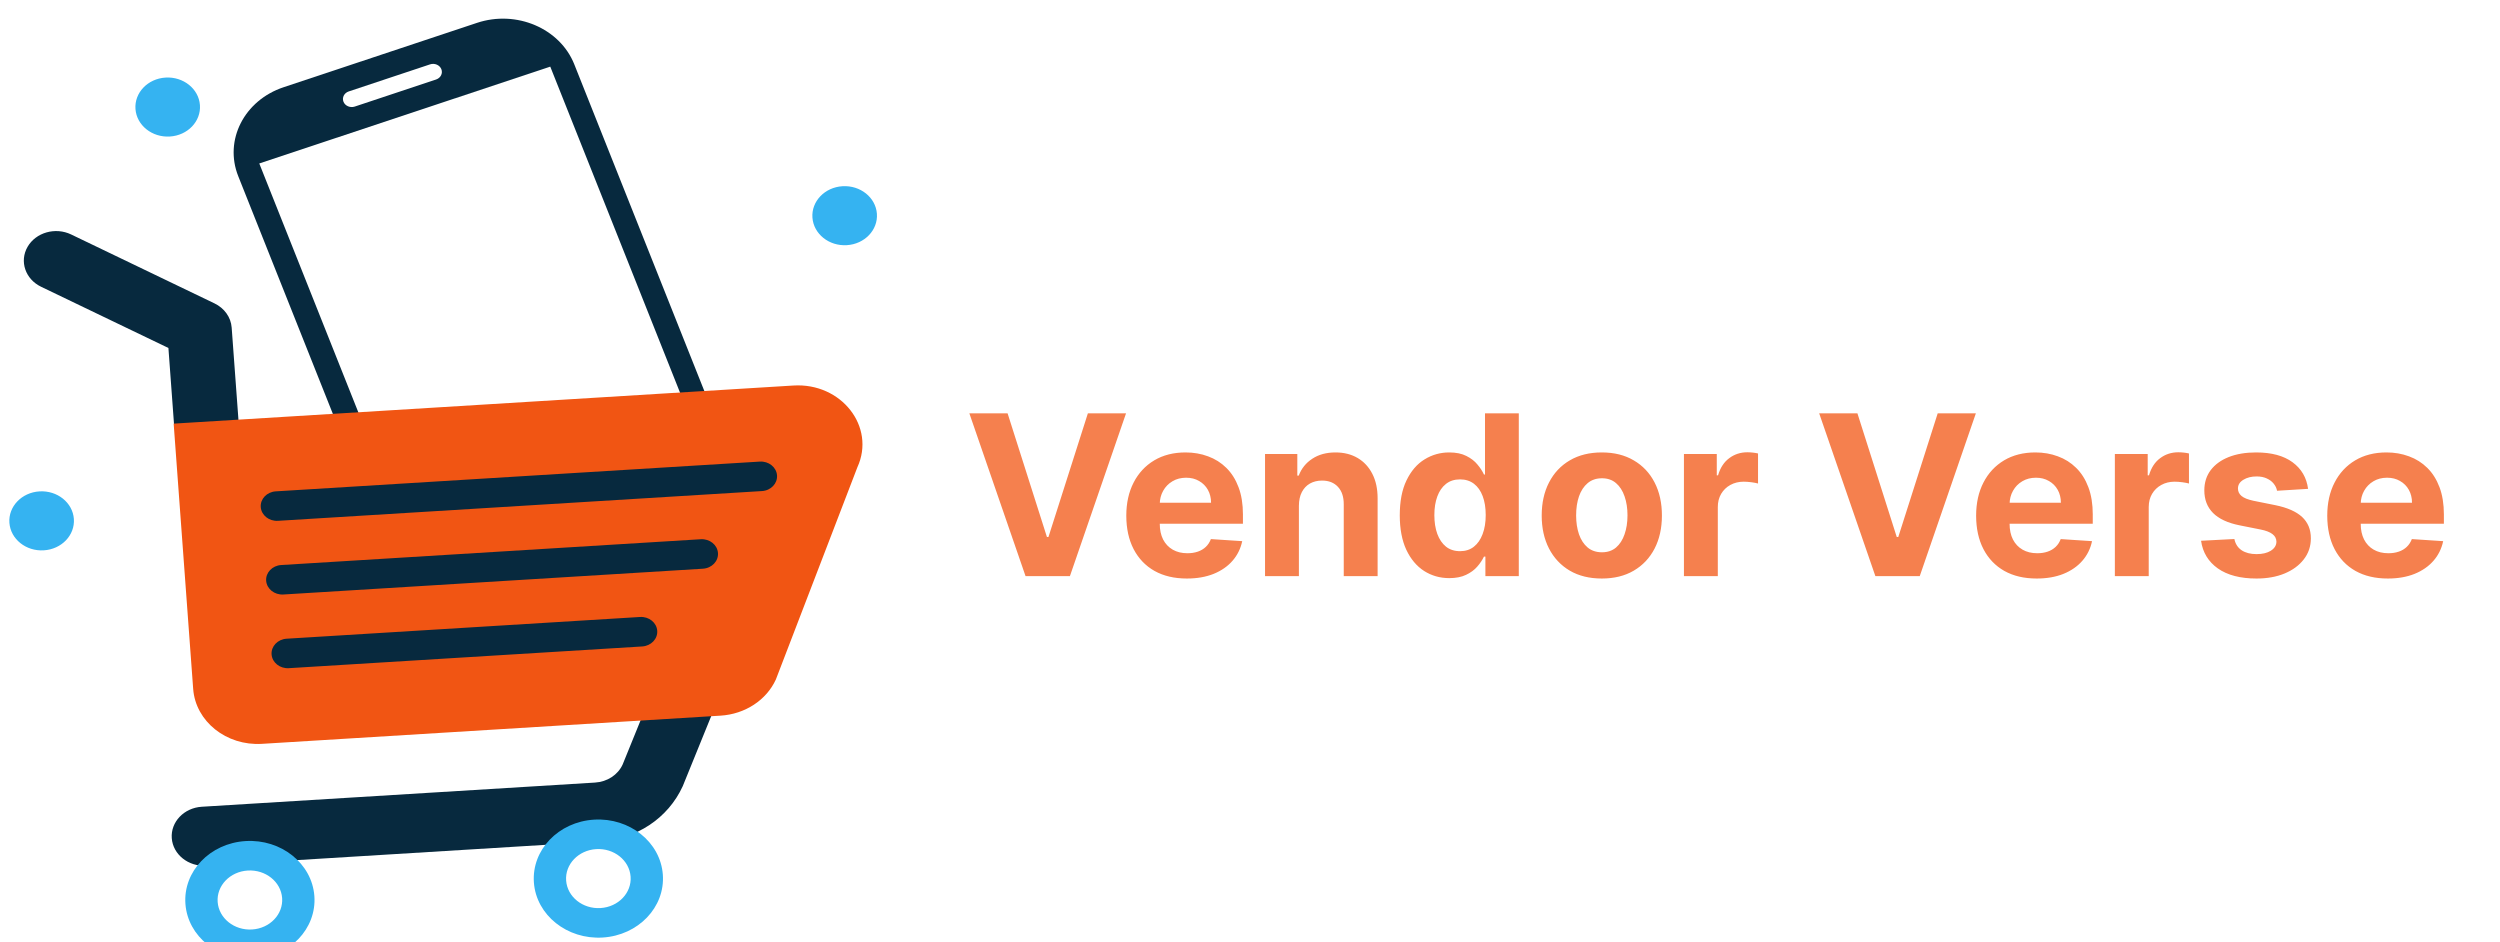 <svg width="536" height="202" viewBox="0 0 536 202" fill="none" xmlns="http://www.w3.org/2000/svg">
<g clip-path="url(#clip0_3_3)">
<g filter="url(#filter0_d_3_3)">
<path d="M150.196 121.293L108.73 135.093C100.284 137.903 90.947 133.922 87.873 126.201L51.078 33.771C48.005 26.049 52.359 17.512 60.804 14.701L102.27 0.901C110.715 -1.909 120.053 2.072 123.127 9.793L159.922 102.223C162.995 109.945 158.641 118.483 150.196 121.293Z" fill="#07293E"/>
<path d="M93.498 13.046L76.063 18.848C75.082 19.174 73.998 18.712 73.641 17.816C73.285 16.919 73.79 15.928 74.771 15.602L92.206 9.8C93.186 9.474 94.271 9.936 94.627 10.833C94.983 11.728 94.478 12.719 93.498 13.046Z" fill="white"/>
<path d="M117.977 10.286L55.588 31.047L93.387 126.006L155.776 105.245L117.977 10.286Z" fill="white"/>
<path d="M44.676 92.714C40.86 92.949 37.557 90.31 37.3 86.82L36.108 70.607L8.812 57.482C5.428 55.854 4.127 52.026 5.905 48.93C7.687 45.833 11.87 44.641 15.262 46.272L45.984 61.045C48.113 62.069 49.508 64.03 49.67 66.225L51.122 85.971C51.378 89.46 48.492 92.48 44.676 92.714Z" fill="#07293E"/>
<path d="M128.498 176.422L44.203 181.604C40.388 181.839 37.084 179.2 36.827 175.71C36.57 172.221 39.457 169.201 43.274 168.966L127.569 163.784C130.204 163.622 132.474 162.137 133.493 159.911L159.841 95.053C161.176 91.775 165.171 90.101 168.746 91.323C172.333 92.54 174.161 96.186 172.828 99.465L146.377 164.563C143.212 171.485 136.402 175.936 128.498 176.422Z" fill="#07293E"/>
<path d="M154.494 149.435L56.166 155.48C48.533 155.949 41.928 150.672 41.416 143.693L37.233 86.825L170.114 78.656C180.389 78.024 187.798 87.5 183.821 96.185L166.342 141.69C164.315 146.114 159.728 149.113 154.494 149.435Z" fill="#F15513"/>
<path d="M163.371 101.285L59.593 107.665C57.683 107.782 56.034 106.463 55.905 104.718C55.777 102.973 57.218 101.464 59.128 101.346L162.906 94.966C164.816 94.849 166.465 96.168 166.594 97.913C166.722 99.658 165.281 101.168 163.371 101.285Z" fill="#07293E"/>
<path d="M150.711 117.931L60.753 123.461C58.844 123.578 57.194 122.259 57.065 120.514C56.937 118.769 58.378 117.26 60.288 117.142L150.246 111.612C152.155 111.495 153.805 112.814 153.934 114.559C154.062 116.304 152.621 117.814 150.711 117.931Z" fill="#07293E"/>
<path d="M137.687 134.6L61.915 139.258C60.005 139.375 58.356 138.056 58.227 136.311C58.099 134.566 59.54 133.057 61.45 132.939L137.222 128.281C139.131 128.164 140.781 129.483 140.91 131.228C141.038 132.973 139.596 134.482 137.687 134.6Z" fill="#07293E"/>
<path d="M67.4 188.112C67.913 195.091 62.141 201.13 54.507 201.599C46.874 202.068 40.269 196.791 39.756 189.811C39.243 182.832 45.015 176.793 52.648 176.324C60.282 175.855 66.887 181.132 67.4 188.112Z" fill="#35B3F1"/>
<path d="M60.489 188.537C60.746 192.027 57.859 195.046 54.042 195.281C50.225 195.516 46.923 192.877 46.666 189.387C46.409 185.898 49.296 182.878 53.113 182.643C56.93 182.408 60.233 185.047 60.489 188.537Z" fill="white"/>
<path d="M142.112 183.519C142.625 190.498 136.853 196.537 129.219 197.006C121.586 197.475 114.981 192.198 114.468 185.219C113.955 178.24 119.727 172.201 127.36 171.732C134.994 171.262 141.598 176.539 142.112 183.519Z" fill="#35B3F1"/>
<path d="M135.201 183.944C135.458 187.434 132.571 190.453 128.754 190.687C124.937 190.922 121.635 188.283 121.38 184.793C121.122 181.304 124.009 178.284 127.826 178.049C131.642 177.815 134.944 180.454 135.201 183.944Z" fill="white"/>
<path d="M15.837 107.248C16.094 110.738 13.208 113.757 9.391 113.991C5.574 114.226 2.272 111.587 2.016 108.097C1.759 104.608 4.645 101.588 8.462 101.353C12.278 101.119 15.58 103.758 15.837 107.248Z" fill="#35B3F1"/>
<path d="M188.007 41.821C188.264 45.311 185.378 48.33 181.561 48.564C177.744 48.799 174.442 46.16 174.186 42.67C173.929 39.181 176.815 36.161 180.632 35.926C184.449 35.692 187.751 38.331 188.007 41.821Z" fill="#35B3F1"/>
<path d="M42.866 18.527C43.123 22.017 40.236 25.036 36.419 25.27C32.602 25.505 29.3 22.866 29.045 19.376C28.788 15.887 31.674 12.867 35.491 12.632C39.307 12.399 42.609 15.038 42.866 18.527Z" fill="#35B3F1"/>
</g>
<g filter="url(#filter1_b_3_3)">
<path d="M216.026 88.615L224.463 115.138H224.787L233.242 88.615H241.424L229.389 123.524H219.878L207.827 88.615H216.026ZM254.468 124.036C251.774 124.036 249.456 123.49 247.513 122.399C245.581 121.297 244.093 119.74 243.047 117.729C242.002 115.706 241.479 113.314 241.479 110.553C241.479 107.86 242.002 105.496 243.047 103.462C244.093 101.428 245.564 99.843 247.462 98.706C249.371 97.57 251.61 97.002 254.178 97.002C255.905 97.002 257.513 97.28 259.002 97.837C260.502 98.382 261.809 99.206 262.922 100.308C264.047 101.411 264.922 102.797 265.547 104.468C266.172 106.127 266.485 108.07 266.485 110.297V112.291H244.377V107.791H259.649C259.649 106.746 259.422 105.82 258.968 105.013C258.513 104.206 257.882 103.575 257.076 103.121C256.28 102.655 255.354 102.422 254.297 102.422C253.195 102.422 252.218 102.678 251.365 103.189C250.524 103.689 249.865 104.365 249.388 105.218C248.911 106.058 248.666 106.996 248.655 108.03V112.308C248.655 113.604 248.894 114.723 249.371 115.666C249.86 116.61 250.547 117.337 251.434 117.848C252.32 118.36 253.371 118.615 254.587 118.615C255.394 118.615 256.132 118.502 256.803 118.274C257.473 118.047 258.047 117.706 258.524 117.252C259.002 116.797 259.365 116.24 259.615 115.581L266.331 116.024C265.99 117.638 265.291 119.047 264.235 120.252C263.189 121.445 261.837 122.377 260.178 123.047C258.53 123.706 256.627 124.036 254.468 124.036ZM278.485 108.388V123.524H271.223V97.343H278.144V101.962H278.451C279.03 100.439 280.002 99.234 281.365 98.348C282.729 97.451 284.382 97.002 286.326 97.002C288.144 97.002 289.729 97.399 291.081 98.195C292.434 98.99 293.485 100.127 294.235 101.604C294.985 103.07 295.36 104.82 295.36 106.854V123.524H288.098V108.149C288.11 106.547 287.701 105.297 286.871 104.399C286.041 103.49 284.899 103.036 283.445 103.036C282.468 103.036 281.604 103.246 280.854 103.666C280.115 104.087 279.536 104.7 279.115 105.507C278.706 106.303 278.496 107.263 278.485 108.388ZM310.73 123.95C308.742 123.95 306.941 123.439 305.327 122.416C303.725 121.382 302.452 119.865 301.509 117.865C300.577 115.854 300.111 113.388 300.111 110.468C300.111 107.468 300.594 104.973 301.56 102.985C302.526 100.985 303.81 99.49 305.412 98.502C307.026 97.502 308.793 97.002 310.713 97.002C312.179 97.002 313.401 97.252 314.378 97.752C315.367 98.24 316.162 98.854 316.764 99.593C317.378 100.32 317.844 101.036 318.162 101.74H318.384V88.615H325.628V123.524H318.469V119.331H318.162C317.821 120.058 317.338 120.78 316.713 121.496C316.1 122.2 315.299 122.786 314.31 123.252C313.333 123.718 312.139 123.95 310.73 123.95ZM313.032 118.172C314.202 118.172 315.191 117.854 315.997 117.218C316.816 116.57 317.441 115.666 317.872 114.507C318.316 113.348 318.537 111.99 318.537 110.433C318.537 108.877 318.321 107.524 317.889 106.377C317.458 105.229 316.833 104.343 316.014 103.718C315.196 103.093 314.202 102.78 313.032 102.78C311.838 102.78 310.833 103.104 310.014 103.752C309.196 104.399 308.577 105.297 308.157 106.445C307.736 107.593 307.526 108.922 307.526 110.433C307.526 111.956 307.736 113.303 308.157 114.473C308.588 115.632 309.208 116.541 310.014 117.2C310.833 117.848 311.838 118.172 313.032 118.172ZM343.428 124.036C340.78 124.036 338.49 123.473 336.559 122.348C334.638 121.212 333.155 119.632 332.11 117.61C331.064 115.575 330.541 113.218 330.541 110.536C330.541 107.831 331.064 105.468 332.11 103.445C333.155 101.411 334.638 99.831 336.559 98.706C338.49 97.57 340.78 97.002 343.428 97.002C346.076 97.002 348.36 97.57 350.28 98.706C352.212 99.831 353.701 101.411 354.746 103.445C355.791 105.468 356.314 107.831 356.314 110.536C356.314 113.218 355.791 115.575 354.746 117.61C353.701 119.632 352.212 121.212 350.28 122.348C348.36 123.473 346.076 124.036 343.428 124.036ZM343.462 118.411C344.666 118.411 345.672 118.07 346.479 117.388C347.286 116.695 347.894 115.752 348.303 114.558C348.723 113.365 348.934 112.007 348.934 110.485C348.934 108.962 348.723 107.604 348.303 106.411C347.894 105.218 347.286 104.274 346.479 103.581C345.672 102.888 344.666 102.541 343.462 102.541C342.246 102.541 341.223 102.888 340.394 103.581C339.576 104.274 338.956 105.218 338.536 106.411C338.127 107.604 337.922 108.962 337.922 110.485C337.922 112.007 338.127 113.365 338.536 114.558C338.956 115.752 339.576 116.695 340.394 117.388C341.223 118.07 342.246 118.411 343.462 118.411ZM361.036 123.524V97.343H368.076V101.911H368.348C368.826 100.286 369.627 99.058 370.752 98.229C371.877 97.388 373.172 96.968 374.638 96.968C375.002 96.968 375.394 96.99 375.814 97.036C376.235 97.081 376.604 97.144 376.922 97.223V103.666C376.581 103.564 376.11 103.473 375.507 103.394C374.905 103.314 374.354 103.274 373.854 103.274C372.786 103.274 371.831 103.507 370.99 103.973C370.161 104.428 369.502 105.064 369.013 105.882C368.536 106.7 368.297 107.644 368.297 108.712V123.524H361.036ZM398.229 88.615L406.666 115.138H406.99L415.445 88.615H423.627L411.593 123.524H402.081L390.03 88.615H398.229ZM436.671 124.036C433.978 124.036 431.659 123.49 429.716 122.399C427.784 121.297 426.296 119.74 425.25 117.729C424.205 115.706 423.682 113.314 423.682 110.553C423.682 107.86 424.205 105.496 425.25 103.462C426.296 101.428 427.767 99.843 429.665 98.706C431.574 97.57 433.813 97.002 436.381 97.002C438.108 97.002 439.716 97.28 441.205 97.837C442.705 98.382 444.012 99.206 445.125 100.308C446.25 101.411 447.125 102.797 447.75 104.468C448.375 106.127 448.688 108.07 448.688 110.297V112.291H426.58V107.791H441.853C441.853 106.746 441.625 105.82 441.171 105.013C440.716 104.206 440.086 103.575 439.279 103.121C438.483 102.655 437.557 102.422 436.5 102.422C435.398 102.422 434.421 102.678 433.568 103.189C432.728 103.689 432.068 104.365 431.591 105.218C431.114 106.058 430.87 106.996 430.858 108.03V112.308C430.858 113.604 431.097 114.723 431.574 115.666C432.063 116.61 432.75 117.337 433.637 117.848C434.523 118.36 435.574 118.615 436.79 118.615C437.597 118.615 438.336 118.502 439.006 118.274C439.676 118.047 440.25 117.706 440.728 117.252C441.205 116.797 441.568 116.24 441.818 115.581L448.534 116.024C448.193 117.638 447.495 119.047 446.438 120.252C445.392 121.445 444.04 122.377 442.381 123.047C440.733 123.706 438.83 124.036 436.671 124.036ZM453.426 123.524V97.343H460.466V101.911H460.739C461.216 100.286 462.017 99.058 463.142 98.229C464.267 97.388 465.563 96.968 467.029 96.968C467.392 96.968 467.784 96.99 468.205 97.036C468.625 97.081 468.995 97.144 469.313 97.223V103.666C468.972 103.564 468.5 103.473 467.898 103.394C467.296 103.314 466.745 103.274 466.245 103.274C465.176 103.274 464.222 103.507 463.381 103.973C462.551 104.428 461.892 105.064 461.404 105.882C460.926 106.7 460.688 107.644 460.688 108.712V123.524H453.426ZM494.851 104.808L488.203 105.218C488.09 104.649 487.845 104.138 487.47 103.683C487.095 103.218 486.601 102.848 485.987 102.575C485.385 102.291 484.664 102.149 483.823 102.149C482.698 102.149 481.749 102.388 480.976 102.865C480.203 103.331 479.817 103.956 479.817 104.74C479.817 105.365 480.067 105.894 480.567 106.325C481.067 106.757 481.925 107.104 483.141 107.365L487.88 108.32C490.425 108.843 492.323 109.683 493.573 110.843C494.823 112.002 495.448 113.524 495.448 115.411C495.448 117.127 494.942 118.632 493.931 119.928C492.931 121.223 491.556 122.235 489.806 122.962C488.067 123.678 486.061 124.036 483.789 124.036C480.323 124.036 477.561 123.314 475.505 121.871C473.459 120.416 472.26 118.439 471.908 115.939L479.05 115.564C479.266 116.621 479.789 117.428 480.618 117.985C481.448 118.53 482.51 118.803 483.806 118.803C485.078 118.803 486.101 118.558 486.874 118.07C487.658 117.57 488.056 116.928 488.067 116.144C488.056 115.485 487.777 114.945 487.232 114.524C486.686 114.093 485.845 113.763 484.709 113.536L480.175 112.632C477.618 112.121 475.715 111.235 474.465 109.973C473.226 108.712 472.607 107.104 472.607 105.149C472.607 103.468 473.061 102.019 473.97 100.803C474.891 99.587 476.181 98.649 477.84 97.99C479.51 97.331 481.465 97.002 483.703 97.002C487.01 97.002 489.612 97.701 491.51 99.098C493.419 100.496 494.533 102.399 494.851 104.808ZM511.952 124.036C509.259 124.036 506.941 123.49 504.997 122.399C503.066 121.297 501.577 119.74 500.532 117.729C499.486 115.706 498.963 113.314 498.963 110.553C498.963 107.86 499.486 105.496 500.532 103.462C501.577 101.428 503.049 99.843 504.946 98.706C506.855 97.57 509.094 97.002 511.662 97.002C513.389 97.002 514.997 97.28 516.486 97.837C517.986 98.382 519.293 99.206 520.407 100.308C521.532 101.411 522.407 102.797 523.032 104.468C523.657 106.127 523.969 108.07 523.969 110.297V112.291H501.861V107.791H517.134C517.134 106.746 516.907 105.82 516.452 105.013C515.997 104.206 515.367 103.575 514.56 103.121C513.764 102.655 512.838 102.422 511.782 102.422C510.679 102.422 509.702 102.678 508.85 103.189C508.009 103.689 507.35 104.365 506.872 105.218C506.395 106.058 506.151 106.996 506.139 108.03V112.308C506.139 113.604 506.378 114.723 506.855 115.666C507.344 116.61 508.032 117.337 508.918 117.848C509.804 118.36 510.855 118.615 512.071 118.615C512.878 118.615 513.617 118.502 514.287 118.274C514.958 118.047 515.532 117.706 516.009 117.252C516.486 116.797 516.85 116.24 517.1 115.581L523.816 116.024C523.475 117.638 522.776 119.047 521.719 120.252C520.674 121.445 519.321 122.377 517.662 123.047C516.014 123.706 514.111 124.036 511.952 124.036Z" fill="#F15513" fill-opacity="0.75"/>
</g>
</g>
<defs>
<filter id="filter0_d_3_3" x="-2" y="0" width="194.023" height="209.628" filterUnits="userSpaceOnUse" color-interpolation-filters="sRGB">
<feFlood flood-opacity="0" result="BackgroundImageFix"/>
<feColorMatrix in="SourceAlpha" type="matrix" values="0 0 0 0 0 0 0 0 0 0 0 0 0 0 0 0 0 0 127 0" result="hardAlpha"/>
<feOffset dy="4"/>
<feGaussianBlur stdDeviation="2"/>
<feComposite in2="hardAlpha" operator="out"/>
<feColorMatrix type="matrix" values="0 0 0 0 0 0 0 0 0 0 0 0 0 0 0 0 0 0 0.25 0"/>
<feBlend mode="normal" in2="BackgroundImageFix" result="effect1_dropShadow_3_3"/>
<feBlend mode="normal" in="SourceGraphic" in2="effect1_dropShadow_3_3" result="shape"/>
</filter>
<filter id="filter1_b_3_3" x="203.827" y="84.615" width="324.142" height="43.42" filterUnits="userSpaceOnUse" color-interpolation-filters="sRGB">
<feFlood flood-opacity="0" result="BackgroundImageFix"/>
<feGaussianBlur in="BackgroundImageFix" stdDeviation="2"/>
<feComposite in2="SourceAlpha" operator="in" result="effect1_backgroundBlur_3_3"/>
<feBlend mode="normal" in="SourceGraphic" in2="effect1_backgroundBlur_3_3" result="shape"/>
</filter>
<clipPath id="clip0_3_3">
<rect width="536" height="202" fill="white"/>
</clipPath>
</defs>
</svg>
